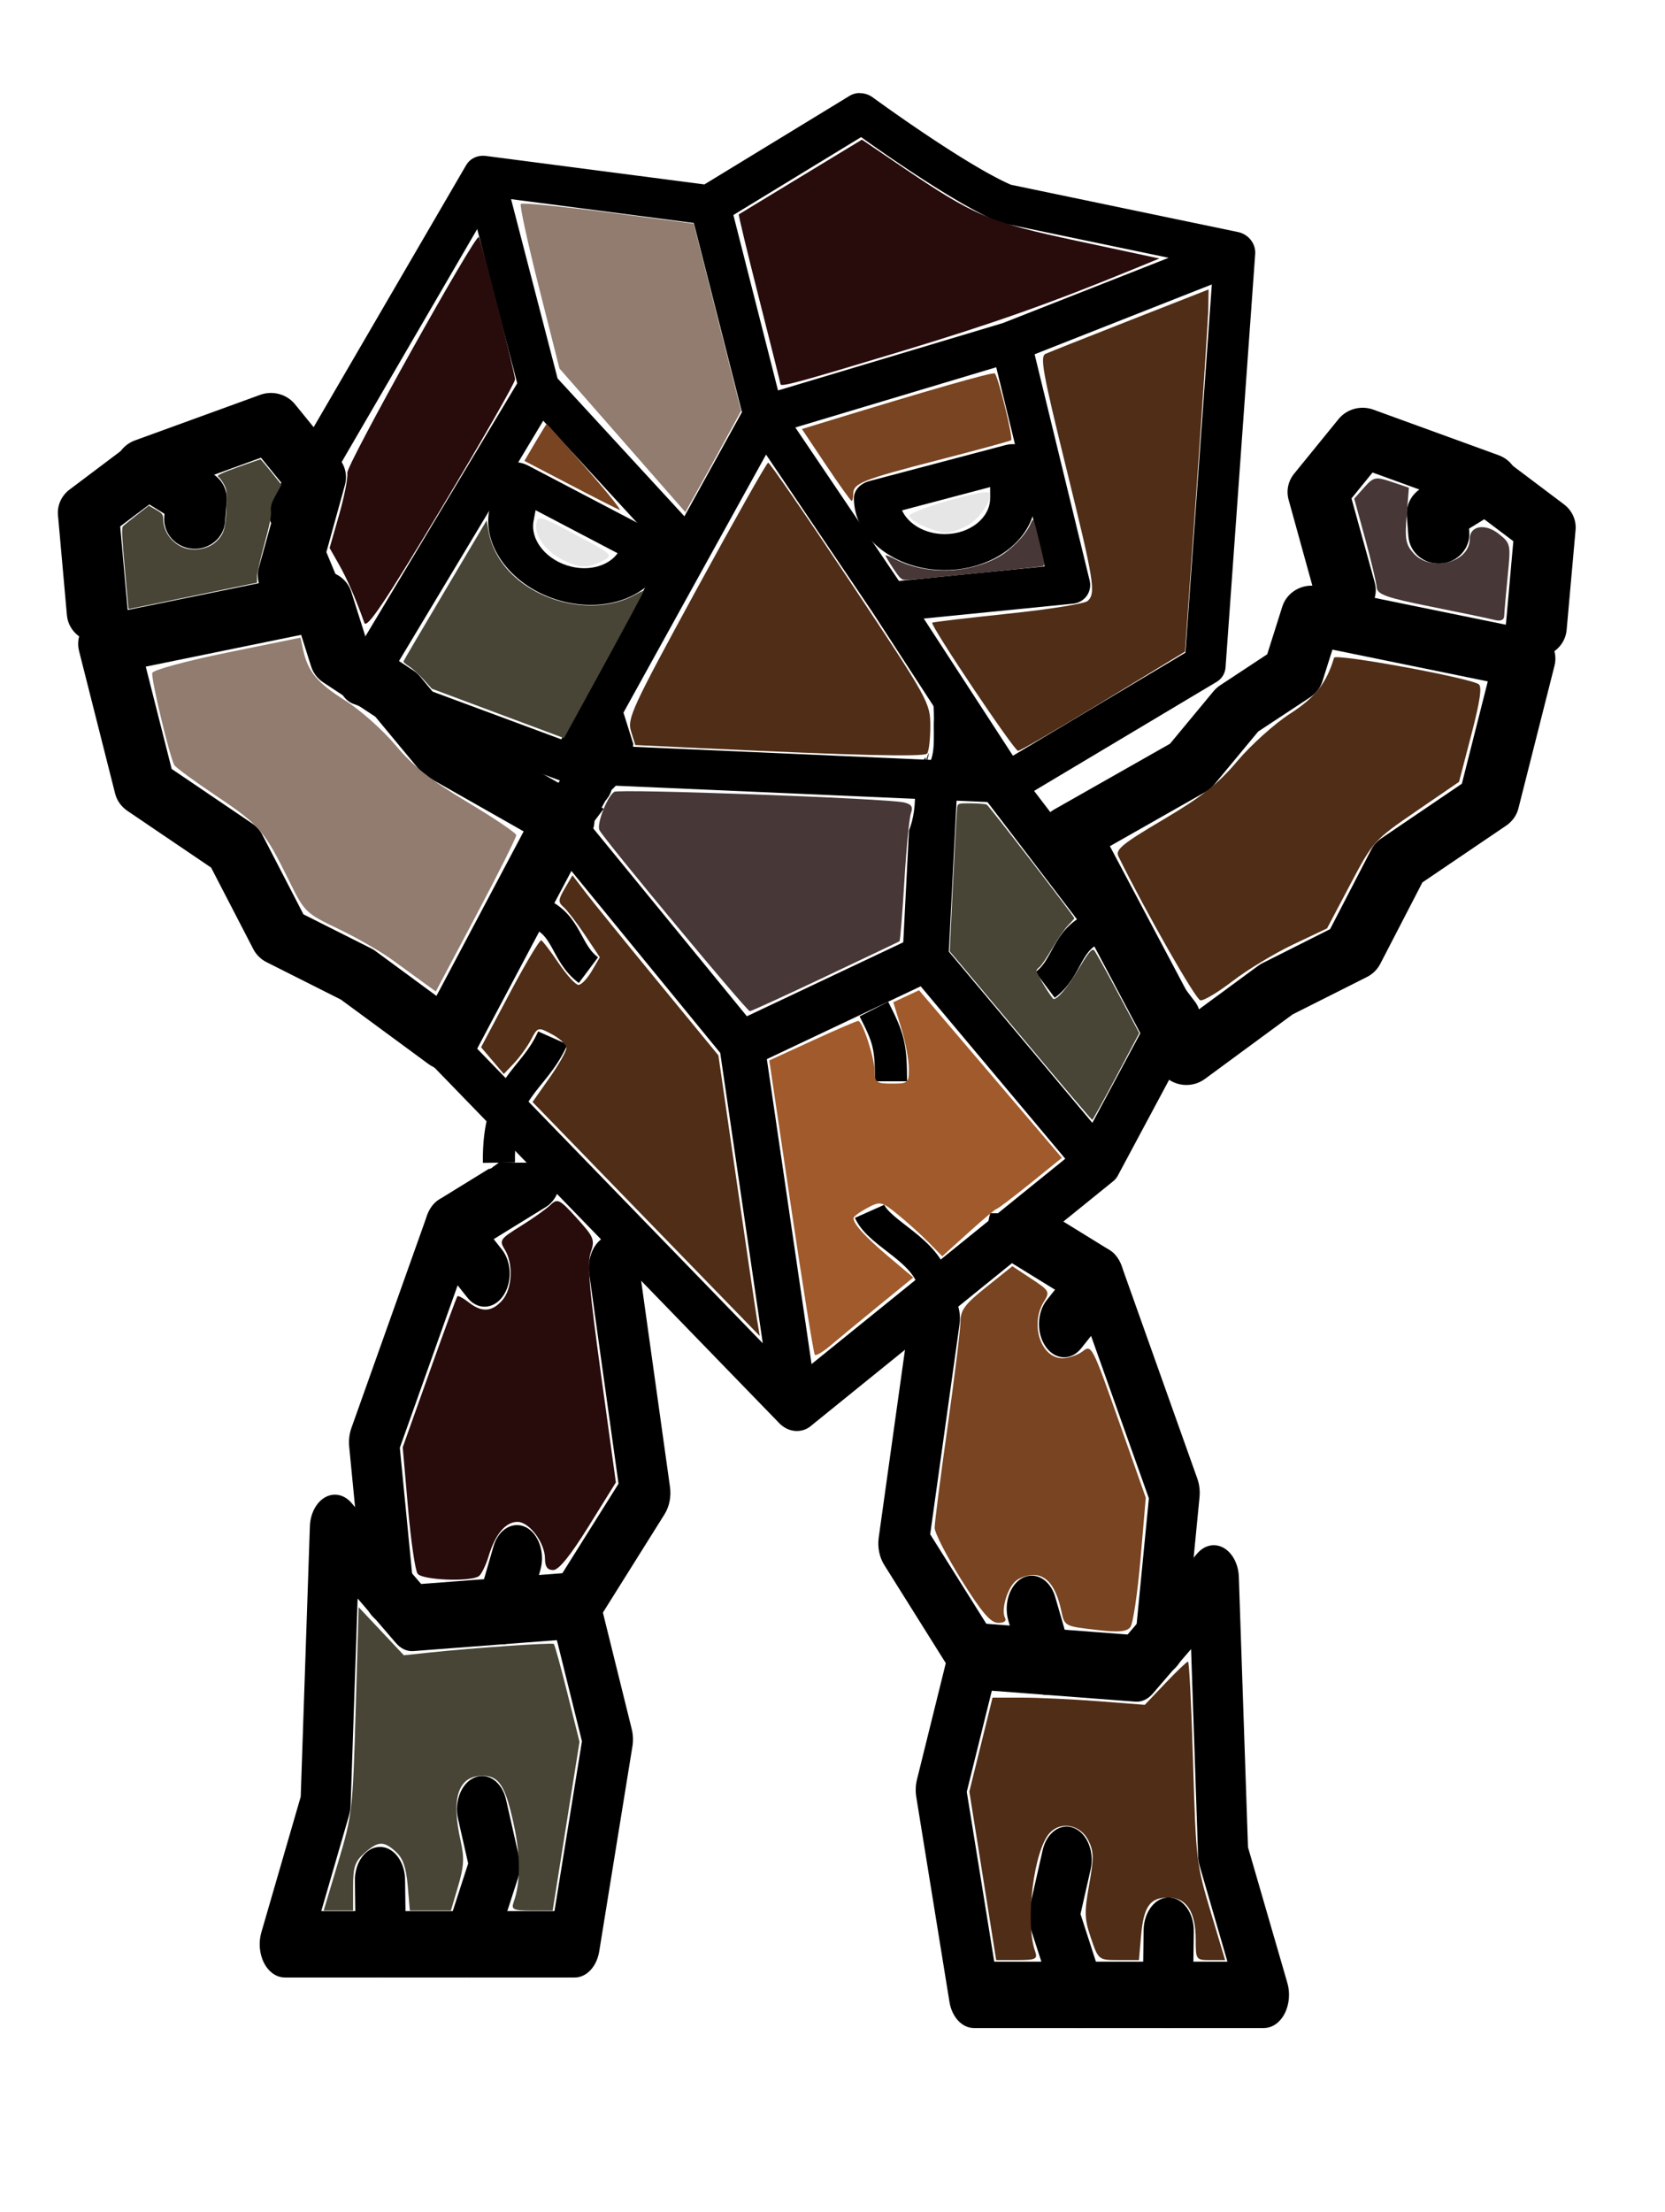 <?xml version="1.0" encoding="UTF-8" standalone="no"?>
<svg
   xmlns:dc="http://purl.org/dc/elements/1.1/"
   xmlns:cc="http://creativecommons.org/ns#"
   xmlns:rdf="http://www.w3.org/1999/02/22-rdf-syntax-ns#"
   xmlns:svg="http://www.w3.org/2000/svg"
   xmlns="http://www.w3.org/2000/svg"
   xmlns:sodipodi="http://sodipodi.sourceforge.net/DTD/sodipodi-0.dtd"
   xmlns:inkscape="http://www.inkscape.org/namespaces/inkscape"
   viewBox="0 0 64 85"
   x="0px"
   y="0px"
   version="1.1"
   id="svg8"
   sodipodi:docname="cpu-golem.svg"
   inkscape:version="1.0.1 (3bc2e813f5, 2020-09-07)">
  <defs
     id="defs12" />
  <sodipodi:namedview
     pagecolor="#ffffff"
     bordercolor="#666666"
     borderopacity="1"
     objecttolerance="10"
     gridtolerance="10"
     guidetolerance="10"
     inkscape:pageopacity="0"
     inkscape:pageshadow="2"
     inkscape:window-width="1600"
     inkscape:window-height="837"
     id="namedview10"
     showgrid="false"
     inkscape:zoom="3.5355339"
     inkscape:cx="42.5273"
     inkscape:cy="75.714449"
     inkscape:window-x="3832"
     inkscape:window-y="450"
     inkscape:window-maximized="1"
     inkscape:current-layer="svg8"
     inkscape:document-rotation="0" />
  <path
     style="fill:#483737;fill-rule:evenodd;stroke-width:0.212;stroke-miterlimit:4;stroke-dasharray:none"
     d=""
     id="path1451" />
  <path
     id="path2"
     style="fill-rule:evenodd;stroke-width:0.439"
     d="m 36.485,26.237 c 0.096,0.059 0.19,0.128 0.268,0.227 0.004,0.005 0.007,0.01 0.011,0.015 l 9.168,12.008 c 0.22,0.288 0.258,0.665 0.1,0.961 l -3.05,5.696 c -0.018,0.036 -0.038,0.069 -0.061,0.102 -0.049,0.069 -0.108,0.126 -0.173,0.174 l -11.559,9.353 c -0.037,0.033 -0.078,0.064 -0.12,0.089 -0.112,0.07 -0.234,0.107 -0.359,0.118 -0.22,0.02 -0.458,-0.043 -0.664,-0.212 -0.045,-0.036 -0.087,-0.074 -0.125,-0.118 L 16.25,40.556 c -0.289,-0.298 -0.359,-0.736 -0.168,-1.068 l 4.738,-8.277 c 0.006,-0.01 0.012,-0.021 0.018,-0.031 0.016,-0.026 0.034,-0.053 0.052,-0.077 l 0.514,-0.68 c 0.002,1.77e-4 0.003,0.002 0.005,0.003 0.267,0.025 0.535,0.031 0.805,0.02 0.073,0.071 0.141,0.149 0.225,0.202 0.332,0.208 0.554,0.335 0.768,0.424 l -0.491,0.652 5.993,7.324 6.011,-2.842 0.22,-4.296 c 0.178,-0.445 0.265,-1.011 0.22,-1.694 0.03,-0.021 0.064,-0.043 0.08,-0.061 0.089,-0.102 0.144,-0.23 0.191,-0.363 0.462,-0.524 0.467,-0.992 0.464,-1.623 -0.002,-0.185 -0.006,-0.37 0.005,-0.555 3.44e-4,-0.046 -0.004,-0.334 -0.02,-0.534 0.051,-0.158 0.105,-0.314 0.18,-0.463 0.032,-0.013 0.063,-0.03 0.095,-0.041 -0.096,0.023 -0.029,-0.002 -0.082,0.01 0.024,-0.047 0.046,-0.094 0.07,-0.141 0.116,-0.066 0.195,-0.101 0.343,-0.21 z m -0.795,2.717 c 0.056,-0.122 -0.055,0.269 -0.082,0.404 -0.015,0.008 -0.033,0.012 -0.048,0.02 0.037,-0.145 0.07,-0.294 0.13,-0.424 z m -0.118,0.158 c 0.023,0.003 0.009,0.122 -0.025,0.271 -0.042,0.022 -0.091,0.036 -0.134,0.056 0.04,-0.097 0.071,-0.199 0.123,-0.289 0.016,-0.029 0.029,-0.039 0.036,-0.038 z m 1.27,0.245 -0.37,7.209 5.516,6.578 2.218,-4.14 z m -1.468,0.496 c -0.015,0.026 -0.028,0.067 -0.043,0.084 -0.027,0.031 -0.066,0.046 -0.098,0.072 0.059,-0.053 0.092,-0.104 0.141,-0.156 z m -13.606,3.373 -3.816,6.667 11.368,11.72 -1.636,-11.157 z m 13.622,4.671 -5.913,2.798 1.718,11.717 9.752,-7.889 z" />
  <g
     id="g10"
     transform="matrix(-0.299,0,0,0.3,44.354,0.967)">
    <path
       id="path8"
       style="stroke-width:0.243"
       transform="matrix(3.891,0,0,4.362,-88.916,-60.879)"
       d="m 27.443,25.785 c -0.036,0.005 -0.05,0.007 -0.09,0.012 0.042,0.007 0.046,0.004 0.086,0.01 2.36e-4,-0.005 0.004,-0.017 0.004,-0.021 z" />
  </g>
  <path
     id="path990"
     style="fill:none;stroke:#000000;stroke-width:1.851;stroke-linecap:butt;stroke-linejoin:miter;stroke-miterlimit:4;stroke-dasharray:none;stroke-opacity:1"
     d="m 23.381,28.655 c 0.008,0.026 0.022,0.057 0.032,0.084 -1.83e-4,0.007 0.003,0.014 0,0.02 -0.088,0.199 -0.244,0.345 -0.35,0.524 -0.046,0.077 -0.044,0.246 -0.116,0.327 -0.045,0.051 -0.109,0.084 -0.164,0.128 z m -0.598,1.084 -0.125,0.227 c 0.017,-0.063 0.04,-0.121 0.057,-0.158 0.015,-0.034 0.043,-0.049 0.068,-0.069 z m -0.125,0.227 c -0.019,0.067 -0.034,0.138 -0.061,0.169 -0.028,0.032 -0.04,0.032 -0.048,0.026 z m -0.118,0.151 c -5.49e-4,0.017 -3.74e-4,0.037 0.007,0.046 l -0.705,1.28 c 0,-0.109 -0.038,-0.227 0,-0.327 0.028,-0.072 0.123,-0.075 0.173,-0.13 0.144,-0.162 0.083,-0.172 0.175,-0.327 0.094,-0.158 0.22,-0.298 0.291,-0.457 0.061,-0.136 0.06,-0.119 0.059,-0.084 z" />
  <g
     data-name="Group"
     id="g6"
     transform="matrix(-0.078,-0.014,-0.01,0.075,51.955,1.571)">
    <path
       id="path4-7"
       style="stroke-width:0.06"
       transform="matrix(15.038,2.852,-2.263,17.901,-225.922,-328.114)"
       d="m 33.096,16.986 a 0.552,0.658 79.775 0 0 -0.416,0.121 c -0.029,0.019 -2.93,1.878 -4.422,2.451 l -7.266,1.34 a 0.552,0.658 79.775 0 0 -0.553,0.615 l 0.924,11.555 a 0.552,0.658 79.775 0 0 0.285,0.406 l 6.328,3.291 c 0,0 0.002,0.002 0.002,0.002 0.001,5.1e-4 0.004,0.001 0.006,0.002 a 0.556,0.663 79.775 0 0 0.068,0.029 c 0.005,0.002 0.009,0.004 0.014,0.006 a 0.547,0.652 79.775 0 0 0.166,0.035 c 0.003,3.11e-4 0.006,-2.67e-4 0.01,0 a 0.553,0.659 79.775 0 0 0.086,0.002 c 0.002,-3.21e-4 0.004,9.2e-5 0.006,0 l 13.934,-0.568 0.004,-0.002 h 0.006 0.002 a 0.546,0.651 79.775 0 0 0.088,-0.008 c 0.02,-0.003 0.041,-0.007 0.061,-0.012 l 0.002,-0.002 c 0.018,-0.004 0.037,-0.008 0.055,-0.014 l 0.004,-0.002 6.764,-2.209 a 0.554,0.66 79.775 0 0 0.064,-0.023 c 0.006,-0.003 0.013,-0.007 0.02,-0.01 0.012,-0.005 0.024,-0.009 0.035,-0.016 0.002,-10e-4 0.004,-0.003 0.006,-0.004 0.009,-0.004 0.016,-0.009 0.023,-0.014 0.011,-0.007 0.022,-0.014 0.033,-0.021 0.007,-0.005 0.015,-0.009 0.021,-0.014 0.011,-0.008 0.022,-0.017 0.033,-0.025 0.006,-0.005 0.012,-0.011 0.018,-0.016 0.011,-0.01 0.021,-0.019 0.031,-0.029 0.005,-0.005 0.009,-0.01 0.014,-0.016 0.01,-0.01 0.02,-0.02 0.029,-0.031 0.005,-0.005 0.009,-0.012 0.014,-0.018 0.008,-0.011 0.016,-0.022 0.023,-0.033 0.004,-0.006 0.008,-0.011 0.012,-0.018 0.007,-0.012 0.013,-0.023 0.02,-0.035 0.002,-0.004 0.004,-0.009 0.006,-0.014 l 2.309,-4.848 a 0.552,0.658 79.775 0 0 -0.029,-0.475 l -6.248,-9.396 c -0.001,-0.002 -0.004,-0.004 -0.006,-0.006 a 0.546,0.651 79.775 0 0 -0.045,-0.057 c -0.003,-0.003 -0.005,-0.007 -0.008,-0.01 a 0.55,0.655 79.775 0 0 -0.047,-0.043 c -0.004,-0.004 -0.009,-0.006 -0.014,-0.01 a 0.543,0.647 79.775 0 0 -0.064,-0.045 c -0.002,-0.001 -0.004,-9.36e-4 -0.006,-0.002 a 0.544,0.649 79.775 0 0 -0.064,-0.031 c -0.005,-0.002 -0.01,-0.006 -0.016,-0.008 a 0.553,0.66 79.775 0 0 -0.076,-0.025 0.017,0.02 79.775 0 1 -0.002,0 0.565,0.674 79.775 0 0 -0.064,-0.014 c -0.005,-7.82e-4 -0.011,-0.001 -0.016,-0.002 -0.007,-0.001 -0.014,-0.001 -0.021,-0.002 a 0.553,0.659 79.775 0 0 -0.068,-0.006 c -0.005,-8.7e-5 -0.011,3.2e-5 -0.016,0 a 0.544,0.648 79.775 0 0 -0.088,0.004 c -0.001,2.27e-4 -0.003,-1.73e-4 -0.004,0 l -7,0.814 -4.635,-2.463 a 0.552,0.658 79.775 0 0 -0.33,-0.08 z m -0.043,1.229 4.082,2.168 -1.438,4.908 -7.193,-1.867 -5.297,-1.811 5.322,-0.982 a 0.552,0.658 79.775 0 0 0.129,-0.035 c 1.308,-0.484 3.514,-1.829 4.395,-2.381 z M 44.248,19.922 42.75,24.938 l -4.066,3.865 -1.834,-2.908 1.551,-5.293 z m 1.082,0.834 5.303,7.977 -1.672,3.514 -4.92,-7.176 z m -23.506,1.605 5.666,1.939 -1.773,6.326 a 0.552,0.658 79.775 0 0 0.531,0.65 l 4.773,0.404 -2.861,3.842 -5.512,-2.867 z m 6.893,2.299 6.424,1.668 -3.324,4.299 -4.662,-0.396 z m 14.49,1.459 4.883,7.121 -5.479,1.789 -3.289,-5.215 z m -7.131,0.965 5.127,8.123 -11.658,0.477 3.119,-4.188 z" />
  </g>
  <path
     d="m 25.636,21.22 c 0.054,-0.292 -0.133,-0.605 -0.465,-0.779 l -4.875,-2.555 c -0.248,-0.129 -0.54,-0.163 -0.787,-0.087 -0.247,0.075 -0.416,0.249 -0.456,0.466 l -0.251,1.354 c -0.277,1.494 1.031,3.067 2.916,3.509 1.885,0.442 3.642,-0.414 3.919,-1.908 z m -3.668,0.553 c -0.942,-0.221 -1.596,-1.008 -1.458,-1.754 l 0.077,-0.415 3.153,1.653 c -0.335,0.465 -1.034,0.689 -1.772,0.517 z"
     id="path4-4"
     style="stroke-width:0.777" />
  <path
     d="m 32.823,19.139 c 0,-0.298 0.24,-0.562 0.597,-0.656 l 5.236,-1.383 c 0.266,-0.07 0.559,-0.035 0.786,0.095 0.228,0.13 0.362,0.339 0.362,0.561 v 1.383 c 0,1.526 -1.566,2.766 -3.491,2.766 -1.925,0 -3.491,-1.241 -3.491,-2.766 z m 3.491,1.383 c 0.963,0 1.745,-0.62 1.745,-1.383 V 18.715 l -3.387,0.895 c 0.243,0.532 0.888,0.912 1.642,0.912 z"
     id="path4-4-0"
     style="stroke-width:0.777" />
  <path
     d="M 10.946,75.982 H 22.092 c 0.455,0 0.848,-0.42 0.942,-1.009 l 1.275,-7.871 c 0.036,-0.22 0.027,-0.45 -0.026,-0.664 L 23.009,61.292 c -0.136,-0.548 -0.543,-0.901 -0.972,-0.876 l -5.849,0.445 -2.678,-3.114 c -0.279,-0.323 -0.672,-0.407 -1.013,-0.216 -0.341,0.192 -0.57,0.627 -0.586,1.117 l -0.352,10.387 -1.513,5.213 c -0.114,0.392 -0.074,0.833 0.105,1.18 0.18,0.346 0.477,0.553 0.795,0.553 z m 10.367,-2.551 h -8.964 l 1.066,-3.674 c 0.037,-0.128 0.059,-0.264 0.063,-0.401 l 0.269,-7.936 1.465,1.703 c 0.189,0.222 0.432,0.341 0.691,0.316 l 5.503,-0.419 0.963,3.885 z"
     id="path30"
     style="stroke-width:0.659" />
  <path
     id="path32"
     d="m 23.615,47.44 c 0.449,0.011 0.844,0.437 0.928,1.043 l 1.21,8.65 c 0.052,0.372 -0.025,0.754 -0.207,1.046 l -2.712,4.325 c -0.19,0.304 -0.466,0.46 -0.742,0.46 -0.217,0 -0.436,-0.095 -0.616,-0.293 -0.41,-0.45 -0.466,-1.256 -0.126,-1.798 l 2.425,-3.864 -1.127,-8.062 c -0.097,-0.693 0.249,-1.358 0.773,-1.486 0.066,-0.016 0.13,-0.024 0.195,-0.022 z"
     style="stroke-width:0.659" />
  <path
     id="path34"
     d="m 21.462,44.673 c 0.225,0.639 0.015,1.399 -0.468,1.696 l -2.983,1.838 -2.642,7.42 0.52,5.336 c 0.069,0.7 -0.304,1.339 -0.832,1.428 -0.043,0.007 -0.084,0.01 -0.124,0.01 -0.477,0 -0.893,-0.469 -0.955,-1.111 l -0.556,-5.708 c -0.023,-0.241 0.006,-0.487 0.083,-0.707 l 2.91,-8.173 c 0.097,-0.27 0.26,-0.487 0.464,-0.613 l 1.911,-1.178 c 0.007,-2.73e-4 0.014,0.002 0.021,0.002 0.056,-0.003 0.104,-0.053 0.154,-0.084 0.081,-0.051 0.143,-0.105 0.209,-0.154 v -0.002 h 0.18 0.472 0.27 0.585 0.564 z"
     style="stroke-width:0.659" />
  <path
     d="m 14.639,75.982 c 0.006,0 0.011,0 0.017,0 0.533,-0.012 0.956,-0.593 0.947,-1.298 l -0.033,-2.466 c -0.009,-0.705 -0.454,-1.272 -0.981,-1.253 -0.533,0.012 -0.956,0.593 -0.947,1.298 l 0.033,2.466 c 0.009,0.697 0.439,1.253 0.964,1.253 z"
     id="path54"
     style="stroke-width:0.659" />
  <path
     d="m 18.038,75.983 c 0.374,0 0.73,-0.291 0.886,-0.775 l 0.981,-3.027 c 0.089,-0.274 0.102,-0.581 0.037,-0.869 l -0.49,-2.163 c -0.152,-0.675 -0.688,-1.062 -1.2,-0.855 -0.51,0.201 -0.799,0.913 -0.646,1.588 l 0.39,1.719 -0.843,2.603 c -0.209,0.647 0.017,1.397 0.507,1.675 0.124,0.07 0.252,0.104 0.379,0.104 z"
     id="path56"
     style="stroke-width:0.659" />
  <path
     id="path62"
     d="m 19.708,44.673 c -0.162,0.14 -0.343,0.215 -0.525,0.215 -0.083,0 -0.164,-0.017 -0.244,-0.044 0.009,-0.006 0.018,-0.009 0.027,-0.015 0.082,-0.051 0.145,-0.106 0.211,-0.155 h 0.18 z"
     style="stroke-width:0.659" />
  <path
     id="path68"
     d="m 17.263,45.971 c 0.246,-0.008 0.496,0.107 0.689,0.351 l 1.34,1.687 c 0.386,0.486 0.401,1.293 0.034,1.802 -0.189,0.264 -0.443,0.397 -0.698,0.397 -0.239,0 -0.477,-0.115 -0.664,-0.351 l -1.34,-1.687 c -0.386,-0.486 -0.401,-1.293 -0.034,-1.802 0.184,-0.256 0.427,-0.388 0.673,-0.397 z"
     style="stroke-width:0.659" />
  <path
     d="m 19.28,63.183 c 0.387,0 0.753,-0.313 0.901,-0.821 l 0.589,-2.034 c 0.19,-0.657 -0.059,-1.394 -0.556,-1.648 -0.494,-0.246 -1.054,0.077 -1.245,0.736 l -0.589,2.034 c -0.19,0.657 0.059,1.394 0.556,1.648 0.113,0.057 0.23,0.085 0.345,0.085 z"
     id="path70"
     style="stroke-width:0.659" />
  <path
     d="M 48.584,77.924 H 37.437 c -0.455,0 -0.848,-0.42 -0.942,-1.009 l -1.275,-7.871 c -0.036,-0.22 -0.027,-0.45 0.026,-0.664 l 1.275,-5.146 c 0.136,-0.548 0.543,-0.901 0.972,-0.876 l 5.849,0.445 2.678,-3.114 c 0.279,-0.323 0.672,-0.407 1.013,-0.216 0.341,0.192 0.57,0.627 0.586,1.117 l 0.352,10.387 1.513,5.213 c 0.114,0.392 0.074,0.833 -0.105,1.18 -0.18,0.346 -0.477,0.553 -0.795,0.553 z M 38.217,75.374 h 8.964 l -1.066,-3.674 c -0.037,-0.128 -0.059,-0.264 -0.063,-0.401 l -0.269,-7.936 -1.465,1.703 c -0.189,0.222 -0.432,0.341 -0.691,0.316 l -5.503,-0.419 -0.963,3.885 z"
     id="path30-3"
     style="stroke-width:0.659" />
  <path
     id="path32-7"
     d="m 35.915,49.383 c -0.449,0.011 -0.844,0.437 -0.928,1.043 l -1.21,8.65 c -0.052,0.372 0.025,0.754 0.207,1.046 l 2.712,4.325 c 0.19,0.304 0.466,0.46 0.742,0.46 0.217,0 0.436,-0.095 0.616,-0.293 0.41,-0.45 0.466,-1.256 0.126,-1.798 l -2.425,-3.864 1.127,-8.062 c 0.097,-0.693 -0.249,-1.358 -0.773,-1.486 -0.066,-0.016 -0.13,-0.024 -0.195,-0.022 z"
     style="stroke-width:0.659" />
  <path
     id="path34-5"
     d="m 38.068,46.616 c -0.225,0.639 -0.015,1.399 0.468,1.696 l 2.983,1.838 2.642,7.42 -0.52,5.336 c -0.069,0.7 0.304,1.339 0.832,1.428 0.043,0.007 0.084,0.01 0.124,0.01 0.477,0 0.893,-0.469 0.955,-1.111 l 0.556,-5.708 c 0.023,-0.241 -0.006,-0.487 -0.083,-0.707 l -2.91,-8.173 c -0.097,-0.27 -0.26,-0.487 -0.464,-0.613 l -1.911,-1.178 c -0.007,-2.72e-4 -0.014,0.002 -0.021,0.002 -0.056,-0.003 -0.104,-0.053 -0.154,-0.084 -0.081,-0.051 -0.143,-0.105 -0.209,-0.154 v -0.002 h -0.18 -0.472 -0.27 -0.585 -0.564 z"
     style="stroke-width:0.659" />
  <path
     d="m 44.89,77.924 c -0.006,0 -0.011,0 -0.017,0 -0.533,-0.012 -0.956,-0.593 -0.947,-1.298 l 0.033,-2.466 c 0.009,-0.705 0.454,-1.272 0.981,-1.253 0.533,0.012 0.956,0.593 0.947,1.298 l -0.033,2.466 c -0.009,0.697 -0.439,1.253 -0.964,1.253 z"
     id="path54-8"
     style="stroke-width:0.659" />
  <path
     d="m 41.491,77.926 c -0.374,0 -0.73,-0.291 -0.886,-0.775 l -0.981,-3.027 c -0.089,-0.274 -0.102,-0.581 -0.037,-0.869 l 0.49,-2.163 c 0.152,-0.675 0.688,-1.062 1.2,-0.855 0.51,0.201 0.799,0.913 0.646,1.588 l -0.39,1.719 0.843,2.603 c 0.209,0.647 -0.017,1.397 -0.507,1.675 -0.124,0.07 -0.252,0.104 -0.379,0.104 z"
     id="path56-5"
     style="stroke-width:0.659" />
  <path
     id="path62-5"
     d="m 39.822,46.616 c 0.162,0.14 0.343,0.215 0.525,0.215 0.083,0 0.164,-0.017 0.244,-0.044 -0.009,-0.006 -0.018,-0.009 -0.027,-0.015 -0.082,-0.051 -0.145,-0.106 -0.211,-0.155 h -0.18 z"
     style="stroke-width:0.659" />
  <path
     id="path68-0"
     d="m 42.266,47.914 c -0.246,-0.008 -0.496,0.107 -0.689,0.351 l -1.34,1.687 c -0.386,0.486 -0.401,1.293 -0.034,1.802 0.189,0.264 0.443,0.397 0.698,0.397 0.239,0 0.477,-0.115 0.664,-0.351 l 1.34,-1.687 c 0.386,-0.486 0.401,-1.293 0.034,-1.802 -0.184,-0.256 -0.427,-0.388 -0.673,-0.397 z"
     style="stroke-width:0.659" />
  <path
     d="m 40.249,65.125 c -0.387,0 -0.753,-0.313 -0.901,-0.821 l -0.589,-2.034 c -0.19,-0.657 0.059,-1.394 0.556,-1.648 0.494,-0.246 1.054,0.077 1.245,0.736 l 0.589,2.034 c 0.19,0.657 -0.059,1.394 -0.556,1.648 -0.113,0.057 -0.23,0.085 -0.345,0.085 z"
     id="path70-9"
     style="stroke-width:0.659" />
  <path
     style="fill:none;stroke:#000000;stroke-width:1.234px;stroke-linecap:butt;stroke-linejoin:miter;stroke-opacity:1"
     d="m 33.591,38.771 c 0.57,1.115 0.658,1.424 0.658,2.776"
     id="path1202" />
  <path
     style="fill:none;stroke:#000000;stroke-width:1.234px;stroke-linecap:butt;stroke-linejoin:miter;stroke-opacity:1"
     d="m 19.178,44.673 c -0.039,-2.937 1.309,-3.079 2.071,-4.792"
     id="path1204" />
  <path
     style="fill:none;stroke:#000000;stroke-width:1.234px;stroke-linecap:butt;stroke-linejoin:miter;stroke-opacity:1"
     d="m 42.148,35.625 c -1.194,0.461 -1.068,1.541 -1.975,2.22"
     id="path1214" />
  <path
     style="fill:none;stroke:#000000;stroke-width:1.234px;stroke-linecap:butt;stroke-linejoin:miter;stroke-opacity:1"
     d="M 35.915,49.383 C 35.632,48.013 33.824,47.437 33.426,46.543"
     id="path1216" />
  <path
     d="m 59.243,24.354 c 0.147,0.089 0.272,0.21 0.366,0.353 0.168,0.259 0.22,0.573 0.144,0.871 l -1.387,5.481 c -0.067,0.268 -0.235,0.503 -0.468,0.662 l -3.223,2.184 -1.621,3.132 c -0.112,0.215 -0.29,0.391 -0.511,0.502 l -2.856,1.437 -3.372,2.48 c -0.276,0.204 -0.632,0.279 -0.97,0.205 -0.336,-0.072 -0.623,-0.286 -0.782,-0.585 l -4.495,-8.475 c -0.284,-0.534 -0.084,-1.192 0.453,-1.498 l 4.453,-2.527 1.669,-2.013 c 0.073,-0.089 0.159,-0.166 0.257,-0.231 l 1.81,-1.193 0.579,-1.83 c 0.178,-0.564 0.773,-0.904 1.369,-0.782 l 8.204,1.677 c 0.137,0.027 0.266,0.079 0.381,0.149 z m -3.051,5.759 0.996,-3.931 -5.972,-1.221 -0.384,1.215 c -0.078,0.247 -0.242,0.463 -0.463,0.61 l -2.007,1.322 -1.694,2.044 c -0.091,0.109 -0.2,0.201 -0.324,0.272 l -3.682,2.089 3.352,6.322 2.337,-1.719 c 0.053,-0.04 0.11,-0.074 0.169,-0.105 l 2.607,-1.311 1.584,-3.06 c 0.088,-0.169 0.218,-0.315 0.378,-0.423 z"
     id="path16"
     style="stroke-width:0.685" />
  <path
     d="m 57.727,17.591 c 0.041,0.024 0.081,0.05 0.12,0.079 l 2.271,1.71 c 0.312,0.235 0.479,0.606 0.444,0.988 l -0.343,3.837 c -0.055,0.624 -0.624,1.089 -1.269,1.037 -0.646,-0.053 -1.124,-0.598 -1.068,-1.222 l 0.288,-3.226 -1.118,-0.842 -0.584,0.36 0.01,0.12 c 0.048,0.624 -0.436,1.171 -1.082,1.221 -0.645,0.05 -1.21,-0.414 -1.259,-1.04 l -0.062,-0.797 c -0.032,-0.417 0.175,-0.818 0.541,-1.044 l 1.877,-1.161 c 0.378,-0.235 0.856,-0.237 1.233,-0.02 z"
     id="path18"
     style="stroke-width:0.685" />
  <path
     d="m 57.819,17.594 c 0.46,0.28 0.668,0.845 0.466,1.357 -0.23,0.586 -0.909,0.882 -1.514,0.663 l -4.012,-1.459 -0.81,0.996 0.894,3.231 c 0.167,0.604 -0.206,1.226 -0.831,1.391 -0.626,0.163 -1.268,-0.189 -1.436,-0.797 l -1.045,-3.778 c -0.094,-0.345 -0.017,-0.713 0.212,-0.995 l 1.708,-2.1 c 0.317,-0.39 0.86,-0.538 1.339,-0.363 l 4.817,1.752 c 0.076,0.027 0.147,0.063 0.213,0.103 z"
     id="path20"
     style="stroke-width:0.685" />
  <g
     id="g10-9"
     transform="matrix(0.299,0,0,0.3,18.438,0.398)">
    <path
       id="path8-5"
       style="stroke-width:0.243"
       transform="matrix(3.891,0,0,4.362,-88.916,-60.879)"
       d="m 27.443,25.785 c -0.036,0.005 -0.05,0.007 -0.09,0.012 0.042,0.007 0.046,0.004 0.086,0.01 2.36e-4,-0.005 0.004,-0.017 0.004,-0.021 z" />
  </g>
  <path
     id="path62-5-3"
     d="m 22.97,46.048 c -0.162,0.14 -0.343,0.215 -0.525,0.215 -0.083,0 -0.164,-0.017 -0.244,-0.044 0.009,-0.006 0.018,-0.009 0.027,-0.015 0.082,-0.051 0.145,-0.106 0.211,-0.155 h 0.18 z"
     style="stroke-width:0.659" />
  <path
     style="fill:none;stroke:#000000;stroke-width:1.234px;stroke-linecap:butt;stroke-linejoin:miter;stroke-opacity:1"
     d="m 20.643,35.057 c 1.194,0.461 1.068,1.541 1.975,2.22"
     id="path1214-1" />
  <path
     d="m 3.548,23.786 c -0.147,0.089 -0.272,0.21 -0.366,0.353 -0.168,0.259 -0.22,0.573 -0.144,0.871 l 1.387,5.481 c 0.067,0.268 0.235,0.503 0.468,0.662 l 3.223,2.184 1.621,3.132 c 0.112,0.215 0.29,0.391 0.511,0.502 l 2.856,1.437 3.372,2.48 c 0.276,0.204 0.632,0.279 0.97,0.205 0.336,-0.072 0.623,-0.286 0.782,-0.585 l 4.495,-8.475 c 0.284,-0.534 0.084,-1.192 -0.453,-1.498 L 17.817,28.009 16.149,25.996 c -0.073,-0.089 -0.159,-0.166 -0.257,-0.231 l -1.81,-1.193 -0.579,-1.83 c -0.178,-0.564 -0.773,-0.904 -1.369,-0.782 l -8.204,1.677 c -0.137,0.027 -0.266,0.079 -0.381,0.149 z m 3.051,5.759 -0.996,-3.931 5.972,-1.221 0.384,1.215 c 0.078,0.247 0.242,0.463 0.463,0.61 l 2.007,1.322 1.694,2.044 c 0.091,0.109 0.2,0.201 0.324,0.272 l 3.682,2.089 -3.352,6.322 -2.337,-1.719 c -0.053,-0.04 -0.11,-0.074 -0.169,-0.105 L 11.664,35.132 10.081,32.071 c -0.088,-0.169 -0.218,-0.315 -0.378,-0.423 z"
     id="path16-8"
     style="stroke-width:0.685" />
  <path
     d="m 5.064,17.023 c -0.041,0.024 -0.081,0.05 -0.12,0.079 l -2.271,1.71 c -0.312,0.235 -0.479,0.606 -0.444,0.988 l 0.343,3.837 c 0.055,0.624 0.624,1.089 1.269,1.037 0.646,-0.053 1.124,-0.598 1.068,-1.222 l -0.288,-3.226 1.118,-0.842 0.584,0.36 -0.01,0.12 c -0.048,0.624 0.436,1.171 1.082,1.221 0.645,0.05 1.21,-0.414 1.259,-1.04 l 0.062,-0.797 c 0.032,-0.417 -0.175,-0.818 -0.541,-1.044 l -1.877,-1.161 c -0.378,-0.235 -0.856,-0.237 -1.233,-0.02 z"
     id="path18-2"
     style="stroke-width:0.685" />
  <path
     d="m 4.972,17.026 c -0.46,0.28 -0.668,0.845 -0.466,1.357 0.23,0.586 0.909,0.882 1.514,0.663 l 4.012,-1.459 0.81,0.996 -0.894,3.231 c -0.167,0.604 0.206,1.226 0.831,1.391 0.626,0.163 1.268,-0.189 1.436,-0.797 l 1.045,-3.778 c 0.094,-0.345 0.017,-0.713 -0.212,-0.995 L 11.34,15.534 C 11.023,15.144 10.481,14.996 10.001,15.171 l -4.817,1.752 c -0.076,0.027 -0.147,0.063 -0.213,0.103 z"
     id="path20-2"
     style="stroke-width:0.685" />
  <path
     style="fill:#502d16;fill-rule:evenodd;stroke-width:0.262;stroke-miterlimit:4;stroke-dasharray:none"
     d="m 47.381,37.696 c 0.554,-0.428 1.597,-1.059 2.318,-1.402 l 1.311,-0.623 0.891,-1.687 c 0.875,-1.657 0.92,-1.707 2.536,-2.815 l 1.646,-1.128 0.472,-1.81 c 0.336,-1.288 0.418,-1.848 0.285,-1.94 -0.358,-0.249 -5.509,-1.191 -5.561,-1.018 -0.291,0.978 -0.724,1.527 -1.697,2.154 -0.588,0.379 -1.498,1.197 -2.021,1.817 -0.737,0.874 -1.376,1.378 -2.837,2.241 -1.588,0.938 -1.862,1.163 -1.733,1.423 1.074,2.173 2.968,5.499 3.15,5.528 0.128,0.021 0.686,-0.313 1.24,-0.741 z"
     id="path1413" />
  <path
     style="fill:#502d16;fill-rule:evenodd;stroke-width:0.262;stroke-miterlimit:4;stroke-dasharray:none"
     d="m 35.637,28.955 c 0.068,-0.081 0.123,-0.557 0.123,-1.058 0,-0.893 -0.058,-0.999 -3.065,-5.52 -1.686,-2.535 -3.111,-4.605 -3.168,-4.601 -0.056,0.005 -1.302,2.211 -2.769,4.902 -2.465,4.524 -2.654,4.933 -2.502,5.421 l 0.164,0.528 2.502,0.119 c 5.885,0.28 8.599,0.345 8.714,0.208 z"
     id="path1415" />
  <path
     style="fill:#502d16;fill-rule:evenodd;stroke-width:0.262;stroke-miterlimit:4;stroke-dasharray:none"
     d="m 42.424,26.939 3.126,-1.901 0.444,-6.272 c 0.244,-3.45 0.448,-6.581 0.453,-6.958 l 0.009,-0.686 -3.003,1.178 c -1.652,0.648 -3.12,1.231 -3.262,1.295 -0.223,0.1 -0.115,0.698 0.776,4.319 1.096,4.452 1.166,4.88 0.84,5.178 -0.113,0.104 -1.497,0.324 -3.076,0.49 -1.579,0.166 -2.883,0.32 -2.899,0.343 -0.076,0.11 3.157,4.934 3.301,4.926 0.09,-0.006 1.571,-0.866 3.291,-1.911 z"
     id="path1419" />
  <path
     style="fill:#502d16;fill-rule:evenodd;stroke-width:0.262;stroke-miterlimit:4;stroke-dasharray:none"
     d="M 29.097,50.689 C 29.038,50.333 28.68,47.907 28.302,45.297 L 27.614,40.551 25.311,37.747 c -1.267,-1.543 -2.53,-3.099 -2.805,-3.459 l -0.502,-0.655 -0.293,0.502 c -0.258,0.443 -0.264,0.528 -0.046,0.718 0.136,0.119 0.504,0.601 0.819,1.072 l 0.572,0.856 -0.31,0.531 c -0.171,0.292 -0.4,0.531 -0.51,0.531 -0.11,0 -0.453,-0.375 -0.762,-0.833 -0.309,-0.458 -0.61,-0.854 -0.669,-0.88 -0.059,-0.026 -0.604,0.888 -1.21,2.031 l -1.103,2.078 0.437,0.513 0.437,0.513 0.395,-0.416 c 0.217,-0.229 0.512,-0.637 0.654,-0.908 0.255,-0.483 0.268,-0.487 0.808,-0.197 0.302,0.162 0.549,0.397 0.549,0.521 0,0.125 -0.293,0.643 -0.651,1.152 l -0.651,0.926 3.654,3.763 c 2.01,2.07 3.975,4.092 4.367,4.495 l 0.713,0.732 z"
     id="path1421" />
  <path
     style="fill:#502d16;fill-rule:evenodd;stroke-width:0.262;stroke-miterlimit:4;stroke-dasharray:none"
     d="m 46.533,73.447 c -0.542,-1.809 -0.563,-1.99 -0.673,-5.736 -0.062,-2.128 -0.15,-3.868 -0.194,-3.868 -0.044,0 -0.437,0.374 -0.871,0.831 l -0.791,0.831 -1.777,-0.138 c -0.977,-0.076 -2.294,-0.138 -2.926,-0.138 h -1.149 l -0.446,1.805 -0.446,1.805 0.516,3.237 0.516,3.237 h 0.808 c 0.704,0 0.793,-0.042 0.692,-0.324 -0.405,-1.13 -0.052,-3.942 0.575,-4.58 0.435,-0.443 1.172,-0.289 1.468,0.307 0.21,0.422 0.214,0.663 0.03,1.703 -0.19,1.077 -0.182,1.306 0.071,2.053 0.283,0.834 0.292,0.841 1.065,0.841 h 0.779 l 0.079,-0.919 c 0.097,-1.138 0.342,-1.486 1.044,-1.486 0.699,0 1.059,0.549 1.059,1.614 0,0.778 0.009,0.792 0.565,0.792 h 0.565 z"
     id="path1423" />
  <path
     style="fill:#784421;fill-rule:evenodd;stroke-width:0.262;stroke-miterlimit:4;stroke-dasharray:none"
     d="m 43.454,62.509 c 0.1,-0.135 0.273,-1.307 0.385,-2.603 l 0.203,-2.357 -1.039,-2.95 c -1.01,-2.868 -1.049,-2.943 -1.38,-2.682 -0.188,0.148 -0.543,0.269 -0.789,0.269 -0.824,0 -1.25,-1.302 -0.71,-2.169 0.239,-0.384 0.218,-0.423 -0.481,-0.883 l -0.731,-0.482 -0.995,0.796 c -0.834,0.667 -0.996,0.886 -1,1.351 -0.003,0.305 -0.227,2.129 -0.498,4.052 -0.271,1.923 -0.493,3.656 -0.493,3.851 0,0.194 0.463,1.094 1.028,2 0.779,1.247 1.121,1.648 1.408,1.654 0.226,0.005 0.336,-0.071 0.272,-0.187 -0.15,-0.274 0.039,-1.018 0.347,-1.364 0.142,-0.16 0.473,-0.29 0.736,-0.29 0.516,0 0.873,0.448 1.069,1.343 0.14,0.64 0.107,0.621 1.404,0.773 0.811,0.095 1.128,0.065 1.264,-0.119 z"
     id="path1427" />
  <path
     style="fill:#784421;fill-rule:evenodd;stroke-width:0.262;stroke-miterlimit:4;stroke-dasharray:none"
     d="m 32.798,18.977 c 0,-0.41 0.346,-0.547 3.291,-1.306 1.493,-0.384 2.743,-0.725 2.777,-0.756 0.086,-0.08 -0.502,-2.477 -0.63,-2.566 -0.086,-0.06 -2.527,0.639 -6.712,1.922 l -0.699,0.214 0.924,1.381 c 0.508,0.759 0.952,1.381 0.987,1.381 0.034,0 0.062,-0.122 0.062,-0.271 z"
     id="path1429" />
  <path
     style="fill:#784421;fill-rule:evenodd;stroke-width:0.262;stroke-miterlimit:4;stroke-dasharray:none"
     d="m 22.517,17.974 c -0.813,-0.928 -1.488,-1.687 -1.5,-1.687 -0.012,0 -0.211,0.32 -0.441,0.711 l -0.418,0.711 1.74,0.908 c 0.957,0.5 1.82,0.939 1.919,0.976 0.098,0.037 -0.487,-0.691 -1.299,-1.619 z"
     id="path1431" />
  <path
     style="fill:#917c6f;fill-rule:evenodd;stroke-width:0.262;stroke-miterlimit:4;stroke-dasharray:none"
     d="m 26.765,18.924 c 0.233,-0.414 0.715,-1.29 1.072,-1.946 L 28.487,15.786 27.575,12.189 26.664,8.592 23.385,8.164 c -1.803,-0.235 -3.318,-0.383 -3.366,-0.329 -0.049,0.055 0.266,1.5 0.699,3.212 l 0.787,3.112 2.419,2.759 2.419,2.759 z"
     id="path1433" />
  <path
     style="fill:#917c6f;fill-rule:evenodd;stroke-width:0.262;stroke-miterlimit:4;stroke-dasharray:none"
     d="m 18.304,35.167 c 0.853,-1.611 1.546,-2.997 1.54,-3.079 -0.005,-0.083 -0.851,-0.653 -1.879,-1.268 -1.405,-0.84 -2.09,-1.381 -2.756,-2.179 -0.487,-0.584 -1.359,-1.359 -1.936,-1.722 -1.075,-0.676 -1.438,-1.112 -1.62,-1.945 l -0.103,-0.474 -2.818,0.575 c -1.55,0.316 -2.845,0.667 -2.878,0.78 -0.058,0.195 0.662,3.208 0.847,3.544 0.048,0.088 0.789,0.63 1.645,1.205 1.634,1.096 1.819,1.314 2.78,3.266 0.576,1.17 0.634,1.226 1.876,1.819 0.705,0.336 1.652,0.882 2.105,1.213 0.453,0.331 1.008,0.735 1.234,0.898 l 0.411,0.296 z"
     id="path1435" />
  <path
     style="fill:#a05a2c;fill-rule:evenodd;stroke-width:0.262;stroke-miterlimit:4;stroke-dasharray:none"
     d="m 31.893,51.725 c 0.272,-0.232 1.105,-0.92 1.852,-1.53 l 1.359,-1.109 -0.947,-0.8 c -0.896,-0.757 -1.342,-1.244 -1.353,-1.48 -0.003,-0.058 0.233,-0.232 0.525,-0.388 0.511,-0.272 0.555,-0.262 1.193,0.257 0.364,0.297 0.895,0.777 1.18,1.068 l 0.517,0.528 1.006,-0.911 c 0.553,-0.501 1.041,-0.911 1.085,-0.911 0.043,0 0.625,-0.441 1.293,-0.98 l 1.214,-0.98 -2.745,-3.22 -2.745,-3.22 -0.495,0.23 -0.495,0.23 0.296,0.962 c 0.163,0.529 0.298,1.233 0.301,1.563 0.005,0.579 -0.019,0.601 -0.653,0.601 -0.591,0 -0.658,-0.047 -0.658,-0.459 0,-0.508 -0.469,-1.946 -0.635,-1.949 -0.058,-10e-4 -0.851,0.34 -1.762,0.758 l -1.656,0.76 0.834,5.611 c 0.459,3.086 0.871,5.651 0.916,5.699 0.045,0.048 0.304,-0.102 0.576,-0.334 z"
     id="path1441" />
  <path
     style="fill:#280b0b;fill-rule:evenodd;stroke-width:0.262;stroke-miterlimit:4;stroke-dasharray:none"
     d="m 34.549,13.527 c 3.643,-1.101 5.833,-1.876 9.109,-3.222 L 44.564,9.933 41.413,9.259 c -3.416,-0.731 -3.953,-0.958 -6.762,-2.862 l -1.52,-1.031 -2.347,1.423 c -1.291,0.783 -2.364,1.434 -2.385,1.448 -0.021,0.014 0.331,1.477 0.782,3.251 0.451,1.774 0.82,3.247 0.82,3.272 0,0.12 0.695,-0.069 4.549,-1.234 z"
     id="path1443" />
  <path
     style="fill:#280b0b;fill-rule:evenodd;stroke-width:0.262;stroke-miterlimit:4;stroke-dasharray:none"
     d="m 16.961,19.533 c 1.561,-2.599 2.837,-4.829 2.837,-4.955 0,-0.23 -1.31,-5.368 -1.394,-5.468 -0.123,-0.146 -5.098,8.771 -5.054,9.06 0.028,0.184 -0.114,0.908 -0.315,1.61 l -0.365,1.276 0.354,0.623 c 0.319,0.561 0.648,1.316 0.981,2.249 0.091,0.254 0.776,-0.765 2.956,-4.394 z"
     id="path1445" />
  <path
     style="fill:#280b0b;fill-rule:evenodd;stroke-width:0.262;stroke-miterlimit:4;stroke-dasharray:none"
     d="m 18.413,60.555 c 0.098,-0.075 0.266,-0.422 0.372,-0.772 0.257,-0.843 0.65,-1.307 1.108,-1.307 0.453,0 1.056,0.807 1.056,1.413 0,0.308 0.093,0.438 0.316,0.438 0.212,0 0.66,-0.554 1.362,-1.684 l 1.046,-1.684 -0.572,-4.153 c -0.454,-3.296 -0.536,-4.263 -0.394,-4.683 0.165,-0.491 0.126,-0.587 -0.538,-1.32 -0.658,-0.726 -0.74,-0.767 -1.009,-0.506 -0.161,0.156 -0.675,0.521 -1.142,0.811 -0.795,0.493 -0.835,0.551 -0.617,0.901 0.339,0.544 0.291,1.521 -0.097,1.956 -0.398,0.447 -0.788,0.47 -1.29,0.074 -0.207,-0.163 -0.402,-0.267 -0.433,-0.231 -0.031,0.036 -0.517,1.356 -1.079,2.933 l -1.022,2.868 0.202,2.313 c 0.111,1.272 0.277,2.417 0.369,2.544 0.181,0.251 2.057,0.322 2.363,0.09 z"
     id="path1447" />
  <path
     style="fill:#483737;fill-rule:evenodd;stroke-width:0.262;stroke-miterlimit:4;stroke-dasharray:none"
     d="m 31.728,37.523 c 1.539,-0.727 2.82,-1.338 2.847,-1.357 0.027,-0.02 0.112,-1.065 0.188,-2.324 0.076,-1.259 0.19,-2.431 0.254,-2.605 0.086,-0.235 0.017,-0.339 -0.27,-0.405 -0.67,-0.155 -10.96,-0.531 -11.137,-0.407 -0.281,0.195 -0.687,1.251 -0.567,1.475 0.211,0.394 5.671,6.963 5.78,6.954 0.06,-0.005 1.368,-0.603 2.907,-1.33 z"
     id="path1449" />
  <path
     style="fill:#483737;fill-rule:evenodd;stroke-width:0.262;stroke-miterlimit:4;stroke-dasharray:none"
     d="m 57.819,23.662 c 0.005,-0.138 0.065,-0.819 0.133,-1.513 0.123,-1.24 0.117,-1.268 -0.337,-1.632 -0.527,-0.422 -1.121,-0.319 -1.121,0.194 0,0.908 -1.501,1.289 -2.16,0.548 -0.301,-0.338 -0.338,-0.543 -0.264,-1.457 l 0.086,-1.063 -0.664,-0.224 C 52.875,18.308 52.798,18.324 52.44,18.726 l -0.386,0.434 0.422,1.543 c 0.232,0.849 0.431,1.69 0.443,1.869 0.018,0.268 0.387,0.398 2.087,0.738 1.136,0.227 2.231,0.455 2.435,0.508 0.242,0.062 0.373,0.009 0.379,-0.156 z"
     id="path1453" />
  <path
     style="fill:#483737;fill-rule:evenodd;stroke-width:0.093;stroke-miterlimit:4;stroke-dasharray:none"
     d="m 37.514,22.03 c 1.328,-0.135 2.47,-0.256 2.538,-0.27 0.123,-0.024 0.123,-0.028 -0.076,-0.842 -0.271,-1.109 -0.243,-1.054 -0.382,-0.752 -0.191,0.414 -0.743,0.975 -1.219,1.238 -1.18,0.651 -2.767,0.689 -3.94,0.095 -0.205,-0.104 -0.383,-0.177 -0.396,-0.162 -0.013,0.015 0.116,0.234 0.286,0.488 0.295,0.44 0.32,0.461 0.542,0.456 0.128,-0.003 1.319,-0.115 2.647,-0.251 z"
     id="path1455" />
  <path
     style="fill:#484537;fill-rule:evenodd;stroke-width:0.093;stroke-miterlimit:4;stroke-dasharray:none"
     d="m 42.907,41.361 0.884,-1.666 -0.844,-1.587 c -0.464,-0.873 -0.87,-1.597 -0.901,-1.609 -0.098,-0.039 -0.231,0.131 -0.639,0.815 -0.371,0.622 -0.75,1.072 -0.903,1.072 -0.068,0 -0.663,-0.972 -0.663,-1.084 0,-0.034 0.052,-0.099 0.116,-0.144 0.064,-0.045 0.285,-0.371 0.492,-0.725 0.207,-0.354 0.482,-0.752 0.612,-0.883 0.129,-0.131 0.235,-0.251 0.235,-0.267 0,-0.069 -3.284,-4.328 -3.367,-4.367 -0.052,-0.024 -0.323,-0.047 -0.602,-0.049 -0.482,-0.004 -0.509,0.003 -0.535,0.143 -0.015,0.081 -0.085,1.361 -0.157,2.845 l -0.13,2.698 0.376,0.443 c 0.207,0.243 1.431,1.701 2.72,3.239 1.289,1.538 2.362,2.796 2.383,2.795 0.022,-0.001 0.437,-0.752 0.923,-1.668 z"
     id="path1457" />
  <path
     style="fill:#484537;fill-rule:evenodd;stroke-width:0.093;stroke-miterlimit:4;stroke-dasharray:none"
     d="m 23.223,25.542 c 0.849,-1.551 1.535,-2.83 1.524,-2.843 -0.011,-0.013 -0.148,0.049 -0.303,0.137 -1.245,0.709 -3.093,0.519 -4.393,-0.453 -0.695,-0.52 -1.141,-1.218 -1.278,-2.002 l -0.067,-0.385 -1.592,2.685 c -0.876,1.477 -1.599,2.706 -1.606,2.732 -0.008,0.026 0.09,0.113 0.218,0.194 0.128,0.081 0.377,0.306 0.553,0.501 l 0.32,0.355 2.54,0.949 2.54,0.949 z"
     id="path1459" />
  <path
     style="fill:#484537;fill-rule:evenodd;stroke-width:0.093;stroke-miterlimit:4;stroke-dasharray:none"
     d="m 7.45,22.889 2.429,-0.499 9.28e-4,-0.229 c 5.09e-4,-0.126 0.127,-0.686 0.281,-1.245 0.196,-0.711 0.272,-1.09 0.254,-1.262 -0.021,-0.199 0.016,-0.321 0.189,-0.637 l 0.215,-0.391 -0.39,-0.489 c -0.214,-0.269 -0.402,-0.489 -0.417,-0.489 -0.015,0 -0.408,0.136 -0.874,0.303 -0.609,0.218 -0.821,0.319 -0.756,0.36 0.05,0.032 0.149,0.162 0.22,0.291 0.117,0.212 0.126,0.297 0.102,0.932 -0.029,0.769 -0.1,0.998 -0.395,1.277 -0.334,0.316 -0.95,0.398 -1.367,0.181 -0.407,-0.212 -0.669,-0.625 -0.669,-1.057 0,-0.162 -0.042,-0.215 -0.276,-0.349 l -0.276,-0.158 -0.466,0.363 c -0.256,0.2 -0.496,0.395 -0.533,0.435 -0.051,0.054 -0.034,0.435 0.071,1.576 0.076,0.828 0.139,1.527 0.14,1.554 9.43e-4,0.027 0.021,0.045 0.045,0.041 0.024,-0.004 1.137,-0.233 2.473,-0.507 z"
     id="path1461" />
  <path
     style="fill:#484537;fill-rule:evenodd;stroke-width:0.262;stroke-miterlimit:4;stroke-dasharray:none"
     d="m 21.759,70.169 0.517,-3.242 -0.463,-1.853 c -0.254,-1.019 -0.491,-1.878 -0.526,-1.908 -0.066,-0.057 -3.121,0.154 -4.806,0.333 l -0.957,0.102 -0.869,-0.924 -0.869,-0.924 -0.115,3.968 c -0.112,3.855 -0.131,4.021 -0.672,5.829 l -0.557,1.861 h 0.565 0.565 v -0.912 c 0,-0.765 0.07,-0.974 0.434,-1.295 0.532,-0.47 0.742,-0.479 1.215,-0.048 0.268,0.244 0.391,0.597 0.451,1.295 l 0.082,0.96 h 0.789 0.789 l 0.277,-0.937 c 0.226,-0.766 0.244,-1.085 0.096,-1.747 -0.372,-1.662 -0.089,-2.496 0.848,-2.496 0.626,0 0.872,0.382 1.192,1.853 0.269,1.234 0.268,2.251 -0.002,3.004 -0.101,0.282 -0.012,0.324 0.692,0.324 h 0.808 z"
     id="path1463" />
  <path
     style="fill:#e6e6e6;stroke-width:0.174"
     d="m 21.655,21.525 c -0.662,-0.329 -1.108,-0.921 -1.042,-1.383 0.051,-0.357 0.136,-0.335 1.52,0.405 1.445,0.772 1.459,0.786 1.021,1.01 -0.557,0.285 -0.874,0.278 -1.499,-0.032 z"
     id="path889" />
  <path
     style="fill:#e6e6e6;stroke-width:0.174"
     d="m 35.573,20.248 c -0.31,-0.121 -0.59,-0.31 -0.621,-0.42 -0.055,-0.19 2.915,-1.058 3.063,-0.895 0.192,0.212 -0.388,1.055 -0.886,1.289 -0.672,0.316 -0.811,0.318 -1.556,0.026 z"
     id="path891" />
</svg>

